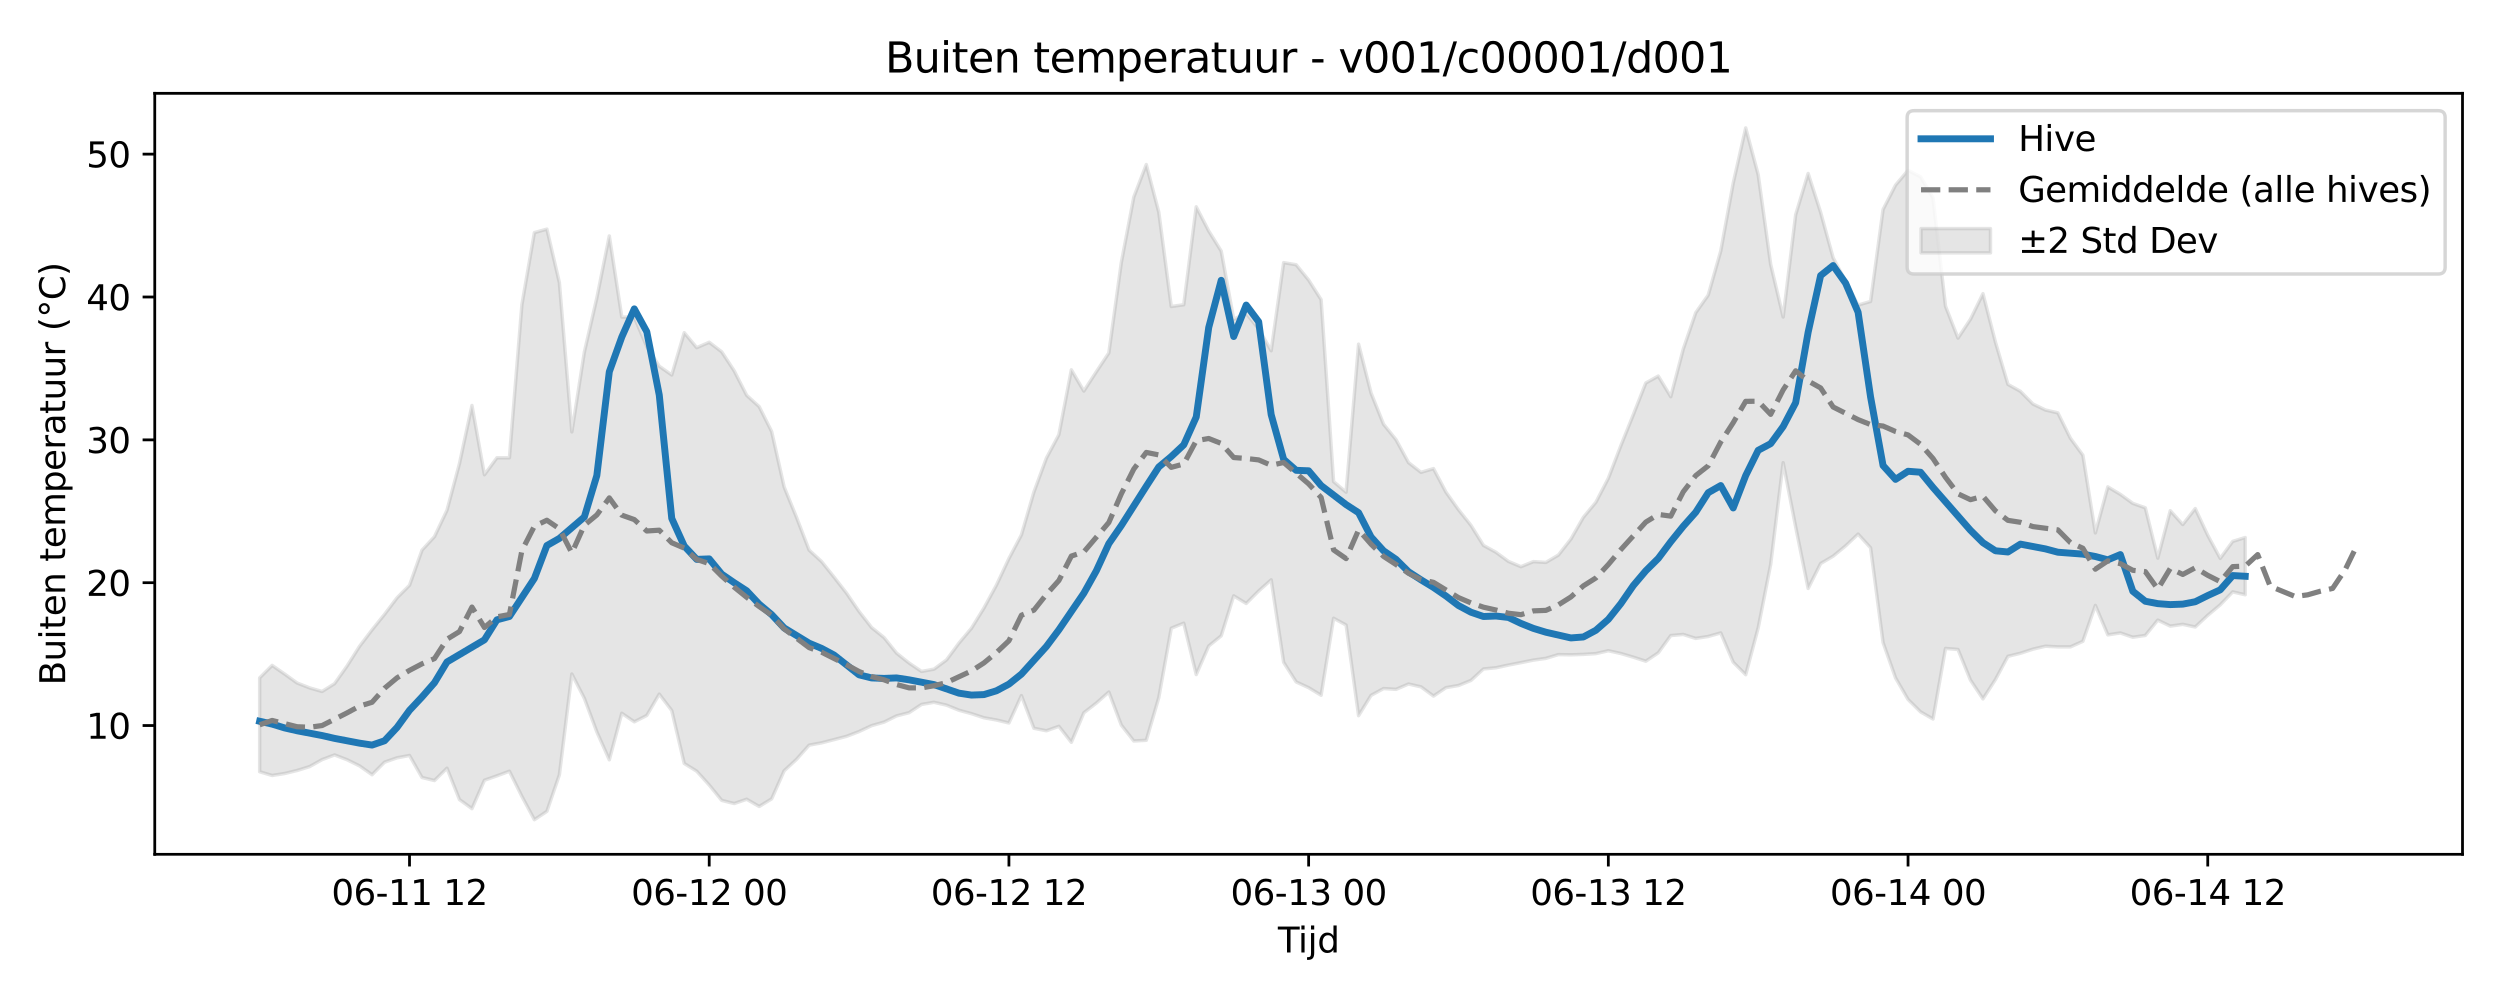 <?xml version="1.0" encoding="utf-8" standalone="no"?>
<!DOCTYPE svg PUBLIC "-//W3C//DTD SVG 1.1//EN"
  "http://www.w3.org/Graphics/SVG/1.1/DTD/svg11.dtd">
<svg xmlns:xlink="http://www.w3.org/1999/xlink" width="720pt" height="288pt" viewBox="0 0 720 288" xmlns="http://www.w3.org/2000/svg" version="1.1">
 <defs>
  <style type="text/css">*{stroke-linejoin: round; stroke-linecap: butt}</style>
 </defs>
 <g id="figure_1">
  <g id="patch_1">
   <path d="M 0 288 
L 720 288 
L 720 0 
L 0 0 
z
" style="fill: #ffffff"/>
  </g>
  <g id="axes_1">
   <g id="patch_2">
    <path d="M 44.57 246.04 
L 709.2 246.04 
L 709.2 26.88 
L 44.57 26.88 
z
" style="fill: #ffffff"/>
   </g>
   <g id="FillBetweenPolyCollection_1">
    <defs>
     <path id="mdf043a0634" d="M 74.78 -92.761 
L 74.78 -65.737 
L 78.377 -64.662 
L 81.973 -65.224 
L 85.57 -66.101 
L 89.166 -67.213 
L 92.763 -69.23 
L 96.359 -70.579 
L 99.956 -69.198 
L 103.552 -67.422 
L 107.149 -64.878 
L 110.745 -68.494 
L 114.342 -69.743 
L 117.938 -70.419 
L 121.535 -64.082 
L 125.131 -63.199 
L 128.728 -66.755 
L 132.324 -57.731 
L 135.921 -55.103 
L 139.517 -63.294 
L 143.114 -64.554 
L 146.71 -65.884 
L 150.307 -58.637 
L 153.903 -51.922 
L 157.5 -54.33 
L 161.096 -64.82 
L 164.693 -93.885 
L 168.289 -86.885 
L 171.885 -77.226 
L 175.482 -69.175 
L 179.078 -82.584 
L 182.675 -80.111 
L 186.271 -81.947 
L 189.868 -88.091 
L 193.464 -83.366 
L 197.061 -68.123 
L 200.657 -65.893 
L 204.254 -61.909 
L 207.85 -57.49 
L 211.447 -56.58 
L 215.043 -57.818 
L 218.64 -55.735 
L 222.236 -57.925 
L 225.833 -66.005 
L 229.429 -69.334 
L 233.026 -73.397 
L 236.622 -74.063 
L 240.219 -74.992 
L 243.815 -75.94 
L 247.412 -77.316 
L 251.008 -79.008 
L 254.605 -80.032 
L 258.201 -81.819 
L 261.798 -82.743 
L 265.394 -85.122 
L 268.991 -85.739 
L 272.587 -84.918 
L 276.183 -83.447 
L 279.78 -82.466 
L 283.376 -81.281 
L 286.973 -80.646 
L 290.569 -79.786 
L 294.166 -87.664 
L 297.762 -78.261 
L 301.359 -77.539 
L 304.955 -78.819 
L 308.552 -74.211 
L 312.148 -82.722 
L 315.745 -85.509 
L 319.341 -88.695 
L 322.938 -79.175 
L 326.534 -74.599 
L 330.131 -74.792 
L 333.727 -87.072 
L 337.324 -107.075 
L 340.92 -108.524 
L 344.517 -93.724 
L 348.113 -101.958 
L 351.71 -104.877 
L 355.306 -116.391 
L 358.903 -114.198 
L 362.499 -117.793 
L 366.096 -121.011 
L 369.692 -97.241 
L 373.289 -91.611 
L 376.885 -89.948 
L 380.481 -87.763 
L 384.078 -109.946 
L 387.674 -107.989 
L 391.271 -81.884 
L 394.867 -87.737 
L 398.464 -89.696 
L 402.06 -89.464 
L 405.657 -91.005 
L 409.253 -90.182 
L 412.85 -87.53 
L 416.446 -89.96 
L 420.043 -90.575 
L 423.639 -92.031 
L 427.236 -95.336 
L 430.832 -95.686 
L 434.429 -96.459 
L 438.025 -97.16 
L 441.622 -97.886 
L 445.218 -98.392 
L 448.815 -99.476 
L 452.411 -99.409 
L 456.008 -99.533 
L 459.604 -99.753 
L 463.201 -100.59 
L 466.797 -99.787 
L 470.394 -98.732 
L 473.99 -97.575 
L 477.587 -99.994 
L 481.183 -104.958 
L 484.779 -105.278 
L 488.376 -104.135 
L 491.972 -104.698 
L 495.569 -105.718 
L 499.165 -97.284 
L 502.762 -93.685 
L 506.358 -107.173 
L 509.955 -125.453 
L 513.551 -154.742 
L 517.148 -136.271 
L 520.744 -118.524 
L 524.341 -125.703 
L 527.937 -127.816 
L 531.534 -130.785 
L 535.13 -134.175 
L 538.727 -130.238 
L 542.323 -102.945 
L 545.92 -92.761 
L 549.516 -86.554 
L 553.113 -82.988 
L 556.709 -80.922 
L 560.306 -101.246 
L 563.902 -100.953 
L 567.499 -92.119 
L 571.095 -86.724 
L 574.692 -92.29 
L 578.288 -98.98 
L 581.885 -99.862 
L 585.481 -101.04 
L 589.077 -101.89 
L 592.674 -101.702 
L 596.27 -101.694 
L 599.867 -103.3 
L 603.463 -113.636 
L 607.06 -105.153 
L 610.656 -105.709 
L 614.253 -104.473 
L 617.849 -104.99 
L 621.446 -109.405 
L 625.042 -107.677 
L 628.639 -108.184 
L 632.235 -107.429 
L 635.832 -110.788 
L 639.428 -113.802 
L 643.025 -117.54 
L 646.621 -116.707 
L 646.621 -133.192 
L 646.621 -133.192 
L 643.025 -132.085 
L 639.428 -127.184 
L 635.832 -133.832 
L 632.235 -141.533 
L 628.639 -136.929 
L 625.042 -140.92 
L 621.446 -127.261 
L 617.849 -141.755 
L 614.253 -143.026 
L 610.656 -145.63 
L 607.06 -147.786 
L 603.463 -134.522 
L 599.867 -156.907 
L 596.27 -161.805 
L 592.674 -169.087 
L 589.077 -169.928 
L 585.481 -171.646 
L 581.885 -175.293 
L 578.288 -177.295 
L 574.692 -189.448 
L 571.095 -203.424 
L 567.499 -196.064 
L 563.902 -190.622 
L 560.306 -199.819 
L 556.709 -230.986 
L 553.113 -237.102 
L 549.516 -238.93 
L 545.92 -234.689 
L 542.323 -227.658 
L 538.727 -201.189 
L 535.13 -200.131 
L 531.534 -207.041 
L 527.937 -213.758 
L 524.341 -226.842 
L 520.744 -238.044 
L 517.148 -226.148 
L 513.551 -196.706 
L 509.955 -211.87 
L 506.358 -237.692 
L 502.762 -251.158 
L 499.165 -235.259 
L 495.569 -215.678 
L 491.972 -203.023 
L 488.376 -197.944 
L 484.779 -187.457 
L 481.183 -173.75 
L 477.587 -179.693 
L 473.99 -177.704 
L 470.394 -168.574 
L 466.797 -159.624 
L 463.201 -150.26 
L 459.604 -143.339 
L 456.008 -139.014 
L 452.411 -132.732 
L 448.815 -128.139 
L 445.218 -126.029 
L 441.622 -126.255 
L 438.025 -124.793 
L 434.429 -126.317 
L 430.832 -128.951 
L 427.236 -130.927 
L 423.639 -136.701 
L 420.043 -141.213 
L 416.446 -146.255 
L 412.85 -153.044 
L 409.253 -151.97 
L 405.657 -154.771 
L 402.06 -161.366 
L 398.464 -165.816 
L 394.867 -174.808 
L 391.271 -188.883 
L 387.674 -146.257 
L 384.078 -149.293 
L 380.481 -201.7 
L 376.885 -207.351 
L 373.289 -211.761 
L 369.692 -212.361 
L 366.096 -186.985 
L 362.499 -193.298 
L 358.903 -197.716 
L 355.306 -196.072 
L 351.71 -215.696 
L 348.113 -221.475 
L 344.517 -228.436 
L 340.92 -200.236 
L 337.324 -199.726 
L 333.727 -226.899 
L 330.131 -240.609 
L 326.534 -231.242 
L 322.938 -212.365 
L 319.341 -186.349 
L 315.745 -180.935 
L 312.148 -175.376 
L 308.552 -181.497 
L 304.955 -162.803 
L 301.359 -156.051 
L 297.762 -146.278 
L 294.166 -133.963 
L 290.569 -127.141 
L 286.973 -119.483 
L 283.376 -112.892 
L 279.78 -107.065 
L 276.183 -102.792 
L 272.587 -97.932 
L 268.991 -95.289 
L 265.394 -94.632 
L 261.798 -97.057 
L 258.201 -99.915 
L 254.605 -104.385 
L 251.008 -107.29 
L 247.412 -111.901 
L 243.815 -117.156 
L 240.219 -121.768 
L 236.622 -126.261 
L 233.026 -129.572 
L 229.429 -138.925 
L 225.833 -147.759 
L 222.236 -163.724 
L 218.64 -170.897 
L 215.043 -174.146 
L 211.447 -181.202 
L 207.85 -186.679 
L 204.254 -189.43 
L 200.657 -187.876 
L 197.061 -192.189 
L 193.464 -180.002 
L 189.868 -182.526 
L 186.271 -188.199 
L 182.675 -196.618 
L 179.078 -196.691 
L 175.482 -220.043 
L 171.885 -202.167 
L 168.289 -186.573 
L 164.693 -163.603 
L 161.096 -206.632 
L 157.5 -222.014 
L 153.903 -221.006 
L 150.307 -200.245 
L 146.71 -156.164 
L 143.114 -156.158 
L 139.517 -151.27 
L 135.921 -171.223 
L 132.324 -154.479 
L 128.728 -141.044 
L 125.131 -133.451 
L 121.535 -129.551 
L 117.938 -119.444 
L 114.342 -115.83 
L 110.745 -111.064 
L 107.149 -106.603 
L 103.552 -101.871 
L 99.956 -96.196 
L 96.359 -91.113 
L 92.763 -88.857 
L 89.166 -89.894 
L 85.57 -91.301 
L 81.973 -93.881 
L 78.377 -96.364 
L 74.78 -92.761 
z
" style="stroke: #808080; stroke-opacity: 0.2"/>
    </defs>
    <g clip-path="url(#p77e9853b15)">
     <use xlink:href="#mdf043a0634" x="0" y="288" style="fill: #808080; fill-opacity: 0.2; stroke: #808080; stroke-opacity: 0.2"/>
    </g>
   </g>
   <g id="matplotlib.axis_1">
    <g id="xtick_1">
     <g id="line2d_1">
      <defs>
       <path id="m4425a3870d" d="M 0 0 
L 0 3.5 
" style="stroke: #000000; stroke-width: 0.8"/>
      </defs>
      <g>
       <use xlink:href="#m4425a3870d" x="117.938" y="246.04" style="stroke: #000000; stroke-width: 0.8"/>
      </g>
     </g>
     <g id="text_1">
      <!-- 06-11 12 -->
      <g transform="translate(95.458 260.638) scale(0.1 -0.1)">
       <defs>
        <path id="DejaVuSans-30" d="M 2034 4250 
Q 1547 4250 1301 3770 
Q 1056 3291 1056 2328 
Q 1056 1369 1301 889 
Q 1547 409 2034 409 
Q 2525 409 2770 889 
Q 3016 1369 3016 2328 
Q 3016 3291 2770 3770 
Q 2525 4250 2034 4250 
z
M 2034 4750 
Q 2819 4750 3233 4129 
Q 3647 3509 3647 2328 
Q 3647 1150 3233 529 
Q 2819 -91 2034 -91 
Q 1250 -91 836 529 
Q 422 1150 422 2328 
Q 422 3509 836 4129 
Q 1250 4750 2034 4750 
z
" transform="scale(0.016)"/>
        <path id="DejaVuSans-36" d="M 2113 2584 
Q 1688 2584 1439 2293 
Q 1191 2003 1191 1497 
Q 1191 994 1439 701 
Q 1688 409 2113 409 
Q 2538 409 2786 701 
Q 3034 994 3034 1497 
Q 3034 2003 2786 2293 
Q 2538 2584 2113 2584 
z
M 3366 4563 
L 3366 3988 
Q 3128 4100 2886 4159 
Q 2644 4219 2406 4219 
Q 1781 4219 1451 3797 
Q 1122 3375 1075 2522 
Q 1259 2794 1537 2939 
Q 1816 3084 2150 3084 
Q 2853 3084 3261 2657 
Q 3669 2231 3669 1497 
Q 3669 778 3244 343 
Q 2819 -91 2113 -91 
Q 1303 -91 875 529 
Q 447 1150 447 2328 
Q 447 3434 972 4092 
Q 1497 4750 2381 4750 
Q 2619 4750 2861 4703 
Q 3103 4656 3366 4563 
z
" transform="scale(0.016)"/>
        <path id="DejaVuSans-2d" d="M 313 2009 
L 1997 2009 
L 1997 1497 
L 313 1497 
L 313 2009 
z
" transform="scale(0.016)"/>
        <path id="DejaVuSans-31" d="M 794 531 
L 1825 531 
L 1825 4091 
L 703 3866 
L 703 4441 
L 1819 4666 
L 2450 4666 
L 2450 531 
L 3481 531 
L 3481 0 
L 794 0 
L 794 531 
z
" transform="scale(0.016)"/>
        <path id="DejaVuSans-20" transform="scale(0.016)"/>
        <path id="DejaVuSans-32" d="M 1228 531 
L 3431 531 
L 3431 0 
L 469 0 
L 469 531 
Q 828 903 1448 1529 
Q 2069 2156 2228 2338 
Q 2531 2678 2651 2914 
Q 2772 3150 2772 3378 
Q 2772 3750 2511 3984 
Q 2250 4219 1831 4219 
Q 1534 4219 1204 4116 
Q 875 4013 500 3803 
L 500 4441 
Q 881 4594 1212 4672 
Q 1544 4750 1819 4750 
Q 2544 4750 2975 4387 
Q 3406 4025 3406 3419 
Q 3406 3131 3298 2873 
Q 3191 2616 2906 2266 
Q 2828 2175 2409 1742 
Q 1991 1309 1228 531 
z
" transform="scale(0.016)"/>
       </defs>
       <use xlink:href="#DejaVuSans-30"/>
       <use xlink:href="#DejaVuSans-36" transform="translate(63.623 0)"/>
       <use xlink:href="#DejaVuSans-2d" transform="translate(127.246 0)"/>
       <use xlink:href="#DejaVuSans-31" transform="translate(163.33 0)"/>
       <use xlink:href="#DejaVuSans-31" transform="translate(226.953 0)"/>
       <use xlink:href="#DejaVuSans-20" transform="translate(290.576 0)"/>
       <use xlink:href="#DejaVuSans-31" transform="translate(322.363 0)"/>
       <use xlink:href="#DejaVuSans-32" transform="translate(385.986 0)"/>
      </g>
     </g>
    </g>
    <g id="xtick_2">
     <g id="line2d_2">
      <g>
       <use xlink:href="#m4425a3870d" x="204.254" y="246.04" style="stroke: #000000; stroke-width: 0.8"/>
      </g>
     </g>
     <g id="text_2">
      <!-- 06-12 00 -->
      <g transform="translate(181.773 260.638) scale(0.1 -0.1)">
       <use xlink:href="#DejaVuSans-30"/>
       <use xlink:href="#DejaVuSans-36" transform="translate(63.623 0)"/>
       <use xlink:href="#DejaVuSans-2d" transform="translate(127.246 0)"/>
       <use xlink:href="#DejaVuSans-31" transform="translate(163.33 0)"/>
       <use xlink:href="#DejaVuSans-32" transform="translate(226.953 0)"/>
       <use xlink:href="#DejaVuSans-20" transform="translate(290.576 0)"/>
       <use xlink:href="#DejaVuSans-30" transform="translate(322.363 0)"/>
       <use xlink:href="#DejaVuSans-30" transform="translate(385.986 0)"/>
      </g>
     </g>
    </g>
    <g id="xtick_3">
     <g id="line2d_3">
      <g>
       <use xlink:href="#m4425a3870d" x="290.569" y="246.04" style="stroke: #000000; stroke-width: 0.8"/>
      </g>
     </g>
     <g id="text_3">
      <!-- 06-12 12 -->
      <g transform="translate(268.089 260.638) scale(0.1 -0.1)">
       <use xlink:href="#DejaVuSans-30"/>
       <use xlink:href="#DejaVuSans-36" transform="translate(63.623 0)"/>
       <use xlink:href="#DejaVuSans-2d" transform="translate(127.246 0)"/>
       <use xlink:href="#DejaVuSans-31" transform="translate(163.33 0)"/>
       <use xlink:href="#DejaVuSans-32" transform="translate(226.953 0)"/>
       <use xlink:href="#DejaVuSans-20" transform="translate(290.576 0)"/>
       <use xlink:href="#DejaVuSans-31" transform="translate(322.363 0)"/>
       <use xlink:href="#DejaVuSans-32" transform="translate(385.986 0)"/>
      </g>
     </g>
    </g>
    <g id="xtick_4">
     <g id="line2d_4">
      <g>
       <use xlink:href="#m4425a3870d" x="376.885" y="246.04" style="stroke: #000000; stroke-width: 0.8"/>
      </g>
     </g>
     <g id="text_4">
      <!-- 06-13 00 -->
      <g transform="translate(354.405 260.638) scale(0.1 -0.1)">
       <defs>
        <path id="DejaVuSans-33" d="M 2597 2516 
Q 3050 2419 3304 2112 
Q 3559 1806 3559 1356 
Q 3559 666 3084 287 
Q 2609 -91 1734 -91 
Q 1441 -91 1130 -33 
Q 819 25 488 141 
L 488 750 
Q 750 597 1062 519 
Q 1375 441 1716 441 
Q 2309 441 2620 675 
Q 2931 909 2931 1356 
Q 2931 1769 2642 2001 
Q 2353 2234 1838 2234 
L 1294 2234 
L 1294 2753 
L 1863 2753 
Q 2328 2753 2575 2939 
Q 2822 3125 2822 3475 
Q 2822 3834 2567 4026 
Q 2313 4219 1838 4219 
Q 1578 4219 1281 4162 
Q 984 4106 628 3988 
L 628 4550 
Q 988 4650 1302 4700 
Q 1616 4750 1894 4750 
Q 2613 4750 3031 4423 
Q 3450 4097 3450 3541 
Q 3450 3153 3228 2886 
Q 3006 2619 2597 2516 
z
" transform="scale(0.016)"/>
       </defs>
       <use xlink:href="#DejaVuSans-30"/>
       <use xlink:href="#DejaVuSans-36" transform="translate(63.623 0)"/>
       <use xlink:href="#DejaVuSans-2d" transform="translate(127.246 0)"/>
       <use xlink:href="#DejaVuSans-31" transform="translate(163.33 0)"/>
       <use xlink:href="#DejaVuSans-33" transform="translate(226.953 0)"/>
       <use xlink:href="#DejaVuSans-20" transform="translate(290.576 0)"/>
       <use xlink:href="#DejaVuSans-30" transform="translate(322.363 0)"/>
       <use xlink:href="#DejaVuSans-30" transform="translate(385.986 0)"/>
      </g>
     </g>
    </g>
    <g id="xtick_5">
     <g id="line2d_5">
      <g>
       <use xlink:href="#m4425a3870d" x="463.201" y="246.04" style="stroke: #000000; stroke-width: 0.8"/>
      </g>
     </g>
     <g id="text_5">
      <!-- 06-13 12 -->
      <g transform="translate(440.72 260.638) scale(0.1 -0.1)">
       <use xlink:href="#DejaVuSans-30"/>
       <use xlink:href="#DejaVuSans-36" transform="translate(63.623 0)"/>
       <use xlink:href="#DejaVuSans-2d" transform="translate(127.246 0)"/>
       <use xlink:href="#DejaVuSans-31" transform="translate(163.33 0)"/>
       <use xlink:href="#DejaVuSans-33" transform="translate(226.953 0)"/>
       <use xlink:href="#DejaVuSans-20" transform="translate(290.576 0)"/>
       <use xlink:href="#DejaVuSans-31" transform="translate(322.363 0)"/>
       <use xlink:href="#DejaVuSans-32" transform="translate(385.986 0)"/>
      </g>
     </g>
    </g>
    <g id="xtick_6">
     <g id="line2d_6">
      <g>
       <use xlink:href="#m4425a3870d" x="549.516" y="246.04" style="stroke: #000000; stroke-width: 0.8"/>
      </g>
     </g>
     <g id="text_6">
      <!-- 06-14 00 -->
      <g transform="translate(527.036 260.638) scale(0.1 -0.1)">
       <defs>
        <path id="DejaVuSans-34" d="M 2419 4116 
L 825 1625 
L 2419 1625 
L 2419 4116 
z
M 2253 4666 
L 3047 4666 
L 3047 1625 
L 3713 1625 
L 3713 1100 
L 3047 1100 
L 3047 0 
L 2419 0 
L 2419 1100 
L 313 1100 
L 313 1709 
L 2253 4666 
z
" transform="scale(0.016)"/>
       </defs>
       <use xlink:href="#DejaVuSans-30"/>
       <use xlink:href="#DejaVuSans-36" transform="translate(63.623 0)"/>
       <use xlink:href="#DejaVuSans-2d" transform="translate(127.246 0)"/>
       <use xlink:href="#DejaVuSans-31" transform="translate(163.33 0)"/>
       <use xlink:href="#DejaVuSans-34" transform="translate(226.953 0)"/>
       <use xlink:href="#DejaVuSans-20" transform="translate(290.576 0)"/>
       <use xlink:href="#DejaVuSans-30" transform="translate(322.363 0)"/>
       <use xlink:href="#DejaVuSans-30" transform="translate(385.986 0)"/>
      </g>
     </g>
    </g>
    <g id="xtick_7">
     <g id="line2d_7">
      <g>
       <use xlink:href="#m4425a3870d" x="635.832" y="246.04" style="stroke: #000000; stroke-width: 0.8"/>
      </g>
     </g>
     <g id="text_7">
      <!-- 06-14 12 -->
      <g transform="translate(613.351 260.638) scale(0.1 -0.1)">
       <use xlink:href="#DejaVuSans-30"/>
       <use xlink:href="#DejaVuSans-36" transform="translate(63.623 0)"/>
       <use xlink:href="#DejaVuSans-2d" transform="translate(127.246 0)"/>
       <use xlink:href="#DejaVuSans-31" transform="translate(163.33 0)"/>
       <use xlink:href="#DejaVuSans-34" transform="translate(226.953 0)"/>
       <use xlink:href="#DejaVuSans-20" transform="translate(290.576 0)"/>
       <use xlink:href="#DejaVuSans-31" transform="translate(322.363 0)"/>
       <use xlink:href="#DejaVuSans-32" transform="translate(385.986 0)"/>
      </g>
     </g>
    </g>
    <g id="text_8">
     <!-- Tijd -->
     <g transform="translate(368.035 274.317) scale(0.1 -0.1)">
      <defs>
       <path id="DejaVuSans-54" d="M -19 4666 
L 3928 4666 
L 3928 4134 
L 2272 4134 
L 2272 0 
L 1638 0 
L 1638 4134 
L -19 4134 
L -19 4666 
z
" transform="scale(0.016)"/>
       <path id="DejaVuSans-69" d="M 603 3500 
L 1178 3500 
L 1178 0 
L 603 0 
L 603 3500 
z
M 603 4863 
L 1178 4863 
L 1178 4134 
L 603 4134 
L 603 4863 
z
" transform="scale(0.016)"/>
       <path id="DejaVuSans-6a" d="M 603 3500 
L 1178 3500 
L 1178 -63 
Q 1178 -731 923 -1031 
Q 669 -1331 103 -1331 
L -116 -1331 
L -116 -844 
L 38 -844 
Q 366 -844 484 -692 
Q 603 -541 603 -63 
L 603 3500 
z
M 603 4863 
L 1178 4863 
L 1178 4134 
L 603 4134 
L 603 4863 
z
" transform="scale(0.016)"/>
       <path id="DejaVuSans-64" d="M 2906 2969 
L 2906 4863 
L 3481 4863 
L 3481 0 
L 2906 0 
L 2906 525 
Q 2725 213 2448 61 
Q 2172 -91 1784 -91 
Q 1150 -91 751 415 
Q 353 922 353 1747 
Q 353 2572 751 3078 
Q 1150 3584 1784 3584 
Q 2172 3584 2448 3432 
Q 2725 3281 2906 2969 
z
M 947 1747 
Q 947 1113 1208 752 
Q 1469 391 1925 391 
Q 2381 391 2643 752 
Q 2906 1113 2906 1747 
Q 2906 2381 2643 2742 
Q 2381 3103 1925 3103 
Q 1469 3103 1208 2742 
Q 947 2381 947 1747 
z
" transform="scale(0.016)"/>
      </defs>
      <use xlink:href="#DejaVuSans-54"/>
      <use xlink:href="#DejaVuSans-69" transform="translate(57.959 0)"/>
      <use xlink:href="#DejaVuSans-6a" transform="translate(85.742 0)"/>
      <use xlink:href="#DejaVuSans-64" transform="translate(113.525 0)"/>
     </g>
    </g>
   </g>
   <g id="matplotlib.axis_2">
    <g id="ytick_1">
     <g id="line2d_8">
      <defs>
       <path id="mc5f036e4f5" d="M 0 0 
L -3.5 0 
" style="stroke: #000000; stroke-width: 0.8"/>
      </defs>
      <g>
       <use xlink:href="#mc5f036e4f5" x="44.57" y="208.956" style="stroke: #000000; stroke-width: 0.8"/>
      </g>
     </g>
     <g id="text_9">
      <!-- 10 -->
      <g transform="translate(24.845 212.756) scale(0.1 -0.1)">
       <use xlink:href="#DejaVuSans-31"/>
       <use xlink:href="#DejaVuSans-30" transform="translate(63.623 0)"/>
      </g>
     </g>
    </g>
    <g id="ytick_2">
     <g id="line2d_9">
      <g>
       <use xlink:href="#mc5f036e4f5" x="44.57" y="167.816" style="stroke: #000000; stroke-width: 0.8"/>
      </g>
     </g>
     <g id="text_10">
      <!-- 20 -->
      <g transform="translate(24.845 171.615) scale(0.1 -0.1)">
       <use xlink:href="#DejaVuSans-32"/>
       <use xlink:href="#DejaVuSans-30" transform="translate(63.623 0)"/>
      </g>
     </g>
    </g>
    <g id="ytick_3">
     <g id="line2d_10">
      <g>
       <use xlink:href="#mc5f036e4f5" x="44.57" y="126.675" style="stroke: #000000; stroke-width: 0.8"/>
      </g>
     </g>
     <g id="text_11">
      <!-- 30 -->
      <g transform="translate(24.845 130.474) scale(0.1 -0.1)">
       <use xlink:href="#DejaVuSans-33"/>
       <use xlink:href="#DejaVuSans-30" transform="translate(63.623 0)"/>
      </g>
     </g>
    </g>
    <g id="ytick_4">
     <g id="line2d_11">
      <g>
       <use xlink:href="#mc5f036e4f5" x="44.57" y="85.535" style="stroke: #000000; stroke-width: 0.8"/>
      </g>
     </g>
     <g id="text_12">
      <!-- 40 -->
      <g transform="translate(24.845 89.334) scale(0.1 -0.1)">
       <use xlink:href="#DejaVuSans-34"/>
       <use xlink:href="#DejaVuSans-30" transform="translate(63.623 0)"/>
      </g>
     </g>
    </g>
    <g id="ytick_5">
     <g id="line2d_12">
      <g>
       <use xlink:href="#mc5f036e4f5" x="44.57" y="44.394" style="stroke: #000000; stroke-width: 0.8"/>
      </g>
     </g>
     <g id="text_13">
      <!-- 50 -->
      <g transform="translate(24.845 48.193) scale(0.1 -0.1)">
       <defs>
        <path id="DejaVuSans-35" d="M 691 4666 
L 3169 4666 
L 3169 4134 
L 1269 4134 
L 1269 2991 
Q 1406 3038 1543 3061 
Q 1681 3084 1819 3084 
Q 2600 3084 3056 2656 
Q 3513 2228 3513 1497 
Q 3513 744 3044 326 
Q 2575 -91 1722 -91 
Q 1428 -91 1123 -41 
Q 819 9 494 109 
L 494 744 
Q 775 591 1075 516 
Q 1375 441 1709 441 
Q 2250 441 2565 725 
Q 2881 1009 2881 1497 
Q 2881 1984 2565 2268 
Q 2250 2553 1709 2553 
Q 1456 2553 1204 2497 
Q 953 2441 691 2322 
L 691 4666 
z
" transform="scale(0.016)"/>
       </defs>
       <use xlink:href="#DejaVuSans-35"/>
       <use xlink:href="#DejaVuSans-30" transform="translate(63.623 0)"/>
      </g>
     </g>
    </g>
    <g id="text_14">
     <!-- Buiten temperatuur (°C) -->
     <g transform="translate(18.765 197.355) rotate(-90) scale(0.1 -0.1)">
      <defs>
       <path id="DejaVuSans-42" d="M 1259 2228 
L 1259 519 
L 2272 519 
Q 2781 519 3026 730 
Q 3272 941 3272 1375 
Q 3272 1813 3026 2020 
Q 2781 2228 2272 2228 
L 1259 2228 
z
M 1259 4147 
L 1259 2741 
L 2194 2741 
Q 2656 2741 2882 2914 
Q 3109 3088 3109 3444 
Q 3109 3797 2882 3972 
Q 2656 4147 2194 4147 
L 1259 4147 
z
M 628 4666 
L 2241 4666 
Q 2963 4666 3353 4366 
Q 3744 4066 3744 3513 
Q 3744 3084 3544 2831 
Q 3344 2578 2956 2516 
Q 3422 2416 3680 2098 
Q 3938 1781 3938 1306 
Q 3938 681 3513 340 
Q 3088 0 2303 0 
L 628 0 
L 628 4666 
z
" transform="scale(0.016)"/>
       <path id="DejaVuSans-75" d="M 544 1381 
L 544 3500 
L 1119 3500 
L 1119 1403 
Q 1119 906 1312 657 
Q 1506 409 1894 409 
Q 2359 409 2629 706 
Q 2900 1003 2900 1516 
L 2900 3500 
L 3475 3500 
L 3475 0 
L 2900 0 
L 2900 538 
Q 2691 219 2414 64 
Q 2138 -91 1772 -91 
Q 1169 -91 856 284 
Q 544 659 544 1381 
z
M 1991 3584 
L 1991 3584 
z
" transform="scale(0.016)"/>
       <path id="DejaVuSans-74" d="M 1172 4494 
L 1172 3500 
L 2356 3500 
L 2356 3053 
L 1172 3053 
L 1172 1153 
Q 1172 725 1289 603 
Q 1406 481 1766 481 
L 2356 481 
L 2356 0 
L 1766 0 
Q 1100 0 847 248 
Q 594 497 594 1153 
L 594 3053 
L 172 3053 
L 172 3500 
L 594 3500 
L 594 4494 
L 1172 4494 
z
" transform="scale(0.016)"/>
       <path id="DejaVuSans-65" d="M 3597 1894 
L 3597 1613 
L 953 1613 
Q 991 1019 1311 708 
Q 1631 397 2203 397 
Q 2534 397 2845 478 
Q 3156 559 3463 722 
L 3463 178 
Q 3153 47 2828 -22 
Q 2503 -91 2169 -91 
Q 1331 -91 842 396 
Q 353 884 353 1716 
Q 353 2575 817 3079 
Q 1281 3584 2069 3584 
Q 2775 3584 3186 3129 
Q 3597 2675 3597 1894 
z
M 3022 2063 
Q 3016 2534 2758 2815 
Q 2500 3097 2075 3097 
Q 1594 3097 1305 2825 
Q 1016 2553 972 2059 
L 3022 2063 
z
" transform="scale(0.016)"/>
       <path id="DejaVuSans-6e" d="M 3513 2113 
L 3513 0 
L 2938 0 
L 2938 2094 
Q 2938 2591 2744 2837 
Q 2550 3084 2163 3084 
Q 1697 3084 1428 2787 
Q 1159 2491 1159 1978 
L 1159 0 
L 581 0 
L 581 3500 
L 1159 3500 
L 1159 2956 
Q 1366 3272 1645 3428 
Q 1925 3584 2291 3584 
Q 2894 3584 3203 3211 
Q 3513 2838 3513 2113 
z
" transform="scale(0.016)"/>
       <path id="DejaVuSans-6d" d="M 3328 2828 
Q 3544 3216 3844 3400 
Q 4144 3584 4550 3584 
Q 5097 3584 5394 3201 
Q 5691 2819 5691 2113 
L 5691 0 
L 5113 0 
L 5113 2094 
Q 5113 2597 4934 2840 
Q 4756 3084 4391 3084 
Q 3944 3084 3684 2787 
Q 3425 2491 3425 1978 
L 3425 0 
L 2847 0 
L 2847 2094 
Q 2847 2600 2669 2842 
Q 2491 3084 2119 3084 
Q 1678 3084 1418 2786 
Q 1159 2488 1159 1978 
L 1159 0 
L 581 0 
L 581 3500 
L 1159 3500 
L 1159 2956 
Q 1356 3278 1631 3431 
Q 1906 3584 2284 3584 
Q 2666 3584 2933 3390 
Q 3200 3197 3328 2828 
z
" transform="scale(0.016)"/>
       <path id="DejaVuSans-70" d="M 1159 525 
L 1159 -1331 
L 581 -1331 
L 581 3500 
L 1159 3500 
L 1159 2969 
Q 1341 3281 1617 3432 
Q 1894 3584 2278 3584 
Q 2916 3584 3314 3078 
Q 3713 2572 3713 1747 
Q 3713 922 3314 415 
Q 2916 -91 2278 -91 
Q 1894 -91 1617 61 
Q 1341 213 1159 525 
z
M 3116 1747 
Q 3116 2381 2855 2742 
Q 2594 3103 2138 3103 
Q 1681 3103 1420 2742 
Q 1159 2381 1159 1747 
Q 1159 1113 1420 752 
Q 1681 391 2138 391 
Q 2594 391 2855 752 
Q 3116 1113 3116 1747 
z
" transform="scale(0.016)"/>
       <path id="DejaVuSans-72" d="M 2631 2963 
Q 2534 3019 2420 3045 
Q 2306 3072 2169 3072 
Q 1681 3072 1420 2755 
Q 1159 2438 1159 1844 
L 1159 0 
L 581 0 
L 581 3500 
L 1159 3500 
L 1159 2956 
Q 1341 3275 1631 3429 
Q 1922 3584 2338 3584 
Q 2397 3584 2469 3576 
Q 2541 3569 2628 3553 
L 2631 2963 
z
" transform="scale(0.016)"/>
       <path id="DejaVuSans-61" d="M 2194 1759 
Q 1497 1759 1228 1600 
Q 959 1441 959 1056 
Q 959 750 1161 570 
Q 1363 391 1709 391 
Q 2188 391 2477 730 
Q 2766 1069 2766 1631 
L 2766 1759 
L 2194 1759 
z
M 3341 1997 
L 3341 0 
L 2766 0 
L 2766 531 
Q 2569 213 2275 61 
Q 1981 -91 1556 -91 
Q 1019 -91 701 211 
Q 384 513 384 1019 
Q 384 1609 779 1909 
Q 1175 2209 1959 2209 
L 2766 2209 
L 2766 2266 
Q 2766 2663 2505 2880 
Q 2244 3097 1772 3097 
Q 1472 3097 1187 3025 
Q 903 2953 641 2809 
L 641 3341 
Q 956 3463 1253 3523 
Q 1550 3584 1831 3584 
Q 2591 3584 2966 3190 
Q 3341 2797 3341 1997 
z
" transform="scale(0.016)"/>
       <path id="DejaVuSans-28" d="M 1984 4856 
Q 1566 4138 1362 3434 
Q 1159 2731 1159 2009 
Q 1159 1288 1364 580 
Q 1569 -128 1984 -844 
L 1484 -844 
Q 1016 -109 783 600 
Q 550 1309 550 2009 
Q 550 2706 781 3412 
Q 1013 4119 1484 4856 
L 1984 4856 
z
" transform="scale(0.016)"/>
       <path id="DejaVuSans-b0" d="M 1600 4347 
Q 1350 4347 1178 4173 
Q 1006 4000 1006 3750 
Q 1006 3503 1178 3333 
Q 1350 3163 1600 3163 
Q 1850 3163 2022 3333 
Q 2194 3503 2194 3750 
Q 2194 3997 2020 4172 
Q 1847 4347 1600 4347 
z
M 1600 4750 
Q 1800 4750 1984 4673 
Q 2169 4597 2303 4453 
Q 2447 4313 2519 4134 
Q 2591 3956 2591 3750 
Q 2591 3338 2302 3052 
Q 2013 2766 1594 2766 
Q 1172 2766 890 3047 
Q 609 3328 609 3750 
Q 609 4169 896 4459 
Q 1184 4750 1600 4750 
z
" transform="scale(0.016)"/>
       <path id="DejaVuSans-43" d="M 4122 4306 
L 4122 3641 
Q 3803 3938 3442 4084 
Q 3081 4231 2675 4231 
Q 1875 4231 1450 3742 
Q 1025 3253 1025 2328 
Q 1025 1406 1450 917 
Q 1875 428 2675 428 
Q 3081 428 3442 575 
Q 3803 722 4122 1019 
L 4122 359 
Q 3791 134 3420 21 
Q 3050 -91 2638 -91 
Q 1578 -91 968 557 
Q 359 1206 359 2328 
Q 359 3453 968 4101 
Q 1578 4750 2638 4750 
Q 3056 4750 3426 4639 
Q 3797 4528 4122 4306 
z
" transform="scale(0.016)"/>
       <path id="DejaVuSans-29" d="M 513 4856 
L 1013 4856 
Q 1481 4119 1714 3412 
Q 1947 2706 1947 2009 
Q 1947 1309 1714 600 
Q 1481 -109 1013 -844 
L 513 -844 
Q 928 -128 1133 580 
Q 1338 1288 1338 2009 
Q 1338 2731 1133 3434 
Q 928 4138 513 4856 
z
" transform="scale(0.016)"/>
      </defs>
      <use xlink:href="#DejaVuSans-42"/>
      <use xlink:href="#DejaVuSans-75" transform="translate(68.604 0)"/>
      <use xlink:href="#DejaVuSans-69" transform="translate(131.982 0)"/>
      <use xlink:href="#DejaVuSans-74" transform="translate(159.766 0)"/>
      <use xlink:href="#DejaVuSans-65" transform="translate(198.975 0)"/>
      <use xlink:href="#DejaVuSans-6e" transform="translate(260.498 0)"/>
      <use xlink:href="#DejaVuSans-20" transform="translate(323.877 0)"/>
      <use xlink:href="#DejaVuSans-74" transform="translate(355.664 0)"/>
      <use xlink:href="#DejaVuSans-65" transform="translate(394.873 0)"/>
      <use xlink:href="#DejaVuSans-6d" transform="translate(456.396 0)"/>
      <use xlink:href="#DejaVuSans-70" transform="translate(553.809 0)"/>
      <use xlink:href="#DejaVuSans-65" transform="translate(617.285 0)"/>
      <use xlink:href="#DejaVuSans-72" transform="translate(678.809 0)"/>
      <use xlink:href="#DejaVuSans-61" transform="translate(719.922 0)"/>
      <use xlink:href="#DejaVuSans-74" transform="translate(781.201 0)"/>
      <use xlink:href="#DejaVuSans-75" transform="translate(820.41 0)"/>
      <use xlink:href="#DejaVuSans-75" transform="translate(883.789 0)"/>
      <use xlink:href="#DejaVuSans-72" transform="translate(947.168 0)"/>
      <use xlink:href="#DejaVuSans-20" transform="translate(988.281 0)"/>
      <use xlink:href="#DejaVuSans-28" transform="translate(1020.068 0)"/>
      <use xlink:href="#DejaVuSans-b0" transform="translate(1059.082 0)"/>
      <use xlink:href="#DejaVuSans-43" transform="translate(1109.082 0)"/>
      <use xlink:href="#DejaVuSans-29" transform="translate(1178.906 0)"/>
     </g>
    </g>
   </g>
   <g id="line2d_13">
    <path d="M 74.78 207.722 
L 78.377 208.545 
L 81.973 209.642 
L 85.57 210.465 
L 92.763 211.836 
L 96.359 212.659 
L 103.552 214.03 
L 107.149 214.579 
L 110.745 213.345 
L 114.342 209.505 
L 117.938 204.568 
L 121.535 200.728 
L 125.131 196.614 
L 128.728 190.649 
L 139.517 184.272 
L 143.114 178.512 
L 146.71 177.552 
L 153.903 166.582 
L 157.5 157.119 
L 161.096 155.062 
L 168.289 148.891 
L 171.885 136.96 
L 175.482 107.065 
L 179.078 97.054 
L 182.675 88.963 
L 186.271 95.545 
L 189.868 113.784 
L 193.464 149.302 
L 197.061 157.256 
L 200.657 161.096 
L 204.254 160.959 
L 207.85 165.347 
L 211.447 167.816 
L 215.043 170.147 
L 218.64 173.987 
L 222.236 177.004 
L 225.833 180.844 
L 233.026 185.232 
L 236.622 186.74 
L 240.219 188.66 
L 247.412 194.351 
L 251.008 195.243 
L 254.605 195.38 
L 258.201 195.243 
L 261.798 195.791 
L 268.991 197.163 
L 276.183 199.631 
L 279.78 200.18 
L 283.376 200.043 
L 286.973 198.946 
L 290.569 197.026 
L 294.166 194.146 
L 301.359 186.192 
L 304.955 181.392 
L 312.148 170.833 
L 315.745 164.387 
L 319.341 156.571 
L 322.938 151.36 
L 330.131 140.046 
L 333.727 134.492 
L 337.324 131.475 
L 340.92 128.115 
L 344.517 120.093 
L 348.113 94.311 
L 351.71 80.735 
L 355.306 96.917 
L 358.903 87.866 
L 362.499 92.666 
L 366.096 119.407 
L 369.692 132.298 
L 373.289 135.452 
L 376.885 135.589 
L 380.481 139.84 
L 387.674 145.326 
L 391.271 147.657 
L 394.867 154.651 
L 398.464 158.628 
L 402.06 161.096 
L 405.657 164.662 
L 409.253 166.993 
L 412.85 169.187 
L 416.446 171.656 
L 420.043 174.398 
L 423.639 176.318 
L 427.236 177.552 
L 430.832 177.415 
L 434.429 177.827 
L 438.025 179.541 
L 441.622 180.981 
L 445.218 182.078 
L 452.411 183.723 
L 456.008 183.449 
L 459.604 181.529 
L 463.201 178.375 
L 466.797 173.85 
L 470.394 168.639 
L 473.99 164.387 
L 477.587 160.822 
L 481.183 156.022 
L 484.779 151.565 
L 488.376 147.52 
L 491.972 141.897 
L 495.569 139.84 
L 499.165 146.286 
L 502.762 136.96 
L 506.358 129.692 
L 509.955 127.772 
L 513.551 122.835 
L 517.148 115.979 
L 520.744 95.683 
L 524.341 79.363 
L 527.937 76.484 
L 531.534 81.558 
L 535.13 89.923 
L 538.727 114.333 
L 542.323 134.08 
L 545.92 138.057 
L 549.516 135.726 
L 553.113 136 
L 556.709 140.389 
L 567.499 152.731 
L 571.095 156.296 
L 574.692 158.628 
L 578.288 158.971 
L 581.885 156.708 
L 589.077 158.079 
L 592.674 159.039 
L 599.867 159.588 
L 603.463 160.273 
L 607.06 161.233 
L 610.656 159.725 
L 614.253 170.284 
L 617.849 173.164 
L 621.446 173.85 
L 625.042 174.124 
L 628.639 173.987 
L 632.235 173.301 
L 635.832 171.518 
L 639.428 169.873 
L 643.025 165.759 
L 646.621 165.964 
L 646.621 165.964 
" clip-path="url(#p77e9853b15)" style="fill: none; stroke: #1f77b4; stroke-width: 2; stroke-linecap: square"/>
   </g>
   <g id="line2d_14">
    <path d="M 74.78 208.751 
L 78.377 207.487 
L 85.57 209.299 
L 89.166 209.446 
L 92.763 208.956 
L 99.956 205.303 
L 103.552 203.353 
L 107.149 202.26 
L 110.745 198.221 
L 114.342 195.213 
L 117.938 193.068 
L 121.535 191.184 
L 125.131 189.675 
L 128.728 184.101 
L 132.324 181.895 
L 135.921 174.837 
L 139.517 180.718 
L 143.114 177.644 
L 146.71 176.976 
L 150.307 158.559 
L 153.903 151.536 
L 157.5 149.828 
L 161.096 152.274 
L 164.693 159.256 
L 168.289 151.271 
L 171.885 148.303 
L 175.482 143.391 
L 179.078 148.362 
L 182.675 149.636 
L 186.271 152.927 
L 189.868 152.692 
L 193.464 156.316 
L 197.061 157.844 
L 200.657 161.116 
L 204.254 162.33 
L 207.85 165.915 
L 211.447 169.109 
L 215.043 172.018 
L 218.64 174.684 
L 222.236 177.175 
L 225.833 181.118 
L 233.026 186.515 
L 236.622 187.838 
L 243.815 191.452 
L 247.412 193.392 
L 251.008 194.851 
L 254.605 195.791 
L 258.201 197.133 
L 261.798 198.1 
L 265.394 198.123 
L 268.991 197.486 
L 272.587 196.575 
L 279.78 193.235 
L 283.376 190.913 
L 286.973 187.936 
L 290.569 184.537 
L 294.166 177.187 
L 297.762 175.73 
L 301.359 171.205 
L 304.955 167.189 
L 308.552 160.146 
L 312.148 158.951 
L 319.341 150.478 
L 322.938 142.23 
L 326.534 135.08 
L 330.131 130.299 
L 333.727 131.015 
L 337.324 134.6 
L 340.92 133.62 
L 344.517 126.92 
L 348.113 126.283 
L 351.71 127.713 
L 355.306 131.769 
L 358.903 132.043 
L 362.499 132.454 
L 366.096 134.002 
L 369.692 133.199 
L 376.885 139.35 
L 380.481 143.269 
L 384.078 158.381 
L 387.674 160.877 
L 391.271 152.617 
L 394.867 156.727 
L 398.464 160.244 
L 402.06 162.585 
L 405.657 165.112 
L 409.253 166.924 
L 412.85 167.713 
L 420.043 172.106 
L 423.639 173.634 
L 427.236 174.868 
L 430.832 175.681 
L 434.429 176.612 
L 438.025 177.023 
L 441.622 175.93 
L 445.218 175.789 
L 448.815 174.193 
L 452.411 171.93 
L 456.008 168.727 
L 459.604 166.454 
L 463.201 162.575 
L 466.797 158.295 
L 473.99 150.36 
L 477.587 148.156 
L 481.183 148.646 
L 484.779 141.633 
L 488.376 136.96 
L 491.972 134.139 
L 495.569 127.302 
L 499.165 121.728 
L 502.762 115.579 
L 506.358 115.567 
L 509.955 119.338 
L 513.551 112.276 
L 517.148 106.791 
L 520.744 109.716 
L 524.341 111.727 
L 527.937 117.213 
L 535.13 120.847 
L 538.727 122.287 
L 542.323 122.698 
L 545.92 124.275 
L 549.516 125.258 
L 553.113 127.955 
L 556.709 132.046 
L 560.306 137.468 
L 563.902 142.213 
L 567.499 143.909 
L 571.095 142.926 
L 574.692 147.131 
L 578.288 149.862 
L 581.885 150.422 
L 585.481 151.657 
L 592.674 152.605 
L 596.27 156.251 
L 599.867 157.896 
L 603.463 163.921 
L 607.06 161.53 
L 610.656 162.33 
L 614.253 164.25 
L 617.849 164.627 
L 621.446 169.667 
L 625.042 163.702 
L 628.639 165.443 
L 632.235 163.519 
L 635.832 165.69 
L 639.428 167.507 
L 643.025 163.187 
L 646.621 163.05 
L 650.218 159.725 
L 653.814 168.844 
L 661.007 171.793 
L 664.604 171.313 
L 668.2 170.284 
L 671.797 169.461 
L 675.393 164.113 
L 678.99 156.708 
L 678.99 156.708 
" clip-path="url(#p77e9853b15)" style="fill: none; stroke-dasharray: 5.55,2.4; stroke-dashoffset: 0; stroke: #808080; stroke-width: 1.5"/>
   </g>
   <g id="patch_3">
    <path d="M 44.57 246.04 
L 44.57 26.88 
" style="fill: none; stroke: #000000; stroke-width: 0.8; stroke-linejoin: miter; stroke-linecap: square"/>
   </g>
   <g id="patch_4">
    <path d="M 709.2 246.04 
L 709.2 26.88 
" style="fill: none; stroke: #000000; stroke-width: 0.8; stroke-linejoin: miter; stroke-linecap: square"/>
   </g>
   <g id="patch_5">
    <path d="M 44.57 246.04 
L 709.2 246.04 
" style="fill: none; stroke: #000000; stroke-width: 0.8; stroke-linejoin: miter; stroke-linecap: square"/>
   </g>
   <g id="patch_6">
    <path d="M 44.57 26.88 
L 709.2 26.88 
" style="fill: none; stroke: #000000; stroke-width: 0.8; stroke-linejoin: miter; stroke-linecap: square"/>
   </g>
   <g id="text_15">
    <!-- Buiten temperatuur - v001/c00001/d001 -->
    <g transform="translate(254.916 20.88) scale(0.12 -0.12)">
     <defs>
      <path id="DejaVuSans-76" d="M 191 3500 
L 800 3500 
L 1894 563 
L 2988 3500 
L 3597 3500 
L 2284 0 
L 1503 0 
L 191 3500 
z
" transform="scale(0.016)"/>
      <path id="DejaVuSans-2f" d="M 1625 4666 
L 2156 4666 
L 531 -594 
L 0 -594 
L 1625 4666 
z
" transform="scale(0.016)"/>
      <path id="DejaVuSans-63" d="M 3122 3366 
L 3122 2828 
Q 2878 2963 2633 3030 
Q 2388 3097 2138 3097 
Q 1578 3097 1268 2742 
Q 959 2388 959 1747 
Q 959 1106 1268 751 
Q 1578 397 2138 397 
Q 2388 397 2633 464 
Q 2878 531 3122 666 
L 3122 134 
Q 2881 22 2623 -34 
Q 2366 -91 2075 -91 
Q 1284 -91 818 406 
Q 353 903 353 1747 
Q 353 2603 823 3093 
Q 1294 3584 2113 3584 
Q 2378 3584 2631 3529 
Q 2884 3475 3122 3366 
z
" transform="scale(0.016)"/>
     </defs>
     <use xlink:href="#DejaVuSans-42"/>
     <use xlink:href="#DejaVuSans-75" transform="translate(68.604 0)"/>
     <use xlink:href="#DejaVuSans-69" transform="translate(131.982 0)"/>
     <use xlink:href="#DejaVuSans-74" transform="translate(159.766 0)"/>
     <use xlink:href="#DejaVuSans-65" transform="translate(198.975 0)"/>
     <use xlink:href="#DejaVuSans-6e" transform="translate(260.498 0)"/>
     <use xlink:href="#DejaVuSans-20" transform="translate(323.877 0)"/>
     <use xlink:href="#DejaVuSans-74" transform="translate(355.664 0)"/>
     <use xlink:href="#DejaVuSans-65" transform="translate(394.873 0)"/>
     <use xlink:href="#DejaVuSans-6d" transform="translate(456.396 0)"/>
     <use xlink:href="#DejaVuSans-70" transform="translate(553.809 0)"/>
     <use xlink:href="#DejaVuSans-65" transform="translate(617.285 0)"/>
     <use xlink:href="#DejaVuSans-72" transform="translate(678.809 0)"/>
     <use xlink:href="#DejaVuSans-61" transform="translate(719.922 0)"/>
     <use xlink:href="#DejaVuSans-74" transform="translate(781.201 0)"/>
     <use xlink:href="#DejaVuSans-75" transform="translate(820.41 0)"/>
     <use xlink:href="#DejaVuSans-75" transform="translate(883.789 0)"/>
     <use xlink:href="#DejaVuSans-72" transform="translate(947.168 0)"/>
     <use xlink:href="#DejaVuSans-20" transform="translate(988.281 0)"/>
     <use xlink:href="#DejaVuSans-2d" transform="translate(1020.068 0)"/>
     <use xlink:href="#DejaVuSans-20" transform="translate(1056.152 0)"/>
     <use xlink:href="#DejaVuSans-76" transform="translate(1087.939 0)"/>
     <use xlink:href="#DejaVuSans-30" transform="translate(1147.119 0)"/>
     <use xlink:href="#DejaVuSans-30" transform="translate(1210.742 0)"/>
     <use xlink:href="#DejaVuSans-31" transform="translate(1274.365 0)"/>
     <use xlink:href="#DejaVuSans-2f" transform="translate(1337.988 0)"/>
     <use xlink:href="#DejaVuSans-63" transform="translate(1371.68 0)"/>
     <use xlink:href="#DejaVuSans-30" transform="translate(1426.66 0)"/>
     <use xlink:href="#DejaVuSans-30" transform="translate(1490.283 0)"/>
     <use xlink:href="#DejaVuSans-30" transform="translate(1553.906 0)"/>
     <use xlink:href="#DejaVuSans-30" transform="translate(1617.529 0)"/>
     <use xlink:href="#DejaVuSans-31" transform="translate(1681.152 0)"/>
     <use xlink:href="#DejaVuSans-2f" transform="translate(1744.775 0)"/>
     <use xlink:href="#DejaVuSans-64" transform="translate(1778.467 0)"/>
     <use xlink:href="#DejaVuSans-30" transform="translate(1841.943 0)"/>
     <use xlink:href="#DejaVuSans-30" transform="translate(1905.566 0)"/>
     <use xlink:href="#DejaVuSans-31" transform="translate(1969.189 0)"/>
    </g>
   </g>
   <g id="legend_1">
    <g id="patch_7">
     <path d="M 551.256 78.914 
L 702.2 78.914 
Q 704.2 78.914 704.2 76.914 
L 704.2 33.88 
Q 704.2 31.88 702.2 31.88 
L 551.256 31.88 
Q 549.256 31.88 549.256 33.88 
L 549.256 76.914 
Q 549.256 78.914 551.256 78.914 
z
" style="fill: #ffffff; opacity: 0.8; stroke: #cccccc; stroke-linejoin: miter"/>
    </g>
    <g id="line2d_15">
     <path d="M 553.256 39.978 
L 563.256 39.978 
L 573.256 39.978 
" style="fill: none; stroke: #1f77b4; stroke-width: 2; stroke-linecap: square"/>
    </g>
    <g id="text_16">
     <!-- Hive -->
     <g transform="translate(581.256 43.478) scale(0.1 -0.1)">
      <defs>
       <path id="DejaVuSans-48" d="M 628 4666 
L 1259 4666 
L 1259 2753 
L 3553 2753 
L 3553 4666 
L 4184 4666 
L 4184 0 
L 3553 0 
L 3553 2222 
L 1259 2222 
L 1259 0 
L 628 0 
L 628 4666 
z
" transform="scale(0.016)"/>
      </defs>
      <use xlink:href="#DejaVuSans-48"/>
      <use xlink:href="#DejaVuSans-69" transform="translate(75.195 0)"/>
      <use xlink:href="#DejaVuSans-76" transform="translate(102.979 0)"/>
      <use xlink:href="#DejaVuSans-65" transform="translate(162.158 0)"/>
     </g>
    </g>
    <g id="line2d_16">
     <path d="M 553.256 54.657 
L 563.256 54.657 
L 573.256 54.657 
" style="fill: none; stroke-dasharray: 5.55,2.4; stroke-dashoffset: 0; stroke: #808080; stroke-width: 1.5"/>
    </g>
    <g id="text_17">
     <!-- Gemiddelde (alle hives) -->
     <g transform="translate(581.256 58.157) scale(0.1 -0.1)">
      <defs>
       <path id="DejaVuSans-47" d="M 3809 666 
L 3809 1919 
L 2778 1919 
L 2778 2438 
L 4434 2438 
L 4434 434 
Q 4069 175 3628 42 
Q 3188 -91 2688 -91 
Q 1594 -91 976 548 
Q 359 1188 359 2328 
Q 359 3472 976 4111 
Q 1594 4750 2688 4750 
Q 3144 4750 3555 4637 
Q 3966 4525 4313 4306 
L 4313 3634 
Q 3963 3931 3569 4081 
Q 3175 4231 2741 4231 
Q 1884 4231 1454 3753 
Q 1025 3275 1025 2328 
Q 1025 1384 1454 906 
Q 1884 428 2741 428 
Q 3075 428 3337 486 
Q 3600 544 3809 666 
z
" transform="scale(0.016)"/>
       <path id="DejaVuSans-6c" d="M 603 4863 
L 1178 4863 
L 1178 0 
L 603 0 
L 603 4863 
z
" transform="scale(0.016)"/>
       <path id="DejaVuSans-68" d="M 3513 2113 
L 3513 0 
L 2938 0 
L 2938 2094 
Q 2938 2591 2744 2837 
Q 2550 3084 2163 3084 
Q 1697 3084 1428 2787 
Q 1159 2491 1159 1978 
L 1159 0 
L 581 0 
L 581 4863 
L 1159 4863 
L 1159 2956 
Q 1366 3272 1645 3428 
Q 1925 3584 2291 3584 
Q 2894 3584 3203 3211 
Q 3513 2838 3513 2113 
z
" transform="scale(0.016)"/>
       <path id="DejaVuSans-73" d="M 2834 3397 
L 2834 2853 
Q 2591 2978 2328 3040 
Q 2066 3103 1784 3103 
Q 1356 3103 1142 2972 
Q 928 2841 928 2578 
Q 928 2378 1081 2264 
Q 1234 2150 1697 2047 
L 1894 2003 
Q 2506 1872 2764 1633 
Q 3022 1394 3022 966 
Q 3022 478 2636 193 
Q 2250 -91 1575 -91 
Q 1294 -91 989 -36 
Q 684 19 347 128 
L 347 722 
Q 666 556 975 473 
Q 1284 391 1588 391 
Q 1994 391 2212 530 
Q 2431 669 2431 922 
Q 2431 1156 2273 1281 
Q 2116 1406 1581 1522 
L 1381 1569 
Q 847 1681 609 1914 
Q 372 2147 372 2553 
Q 372 3047 722 3315 
Q 1072 3584 1716 3584 
Q 2034 3584 2315 3537 
Q 2597 3491 2834 3397 
z
" transform="scale(0.016)"/>
      </defs>
      <use xlink:href="#DejaVuSans-47"/>
      <use xlink:href="#DejaVuSans-65" transform="translate(77.49 0)"/>
      <use xlink:href="#DejaVuSans-6d" transform="translate(139.014 0)"/>
      <use xlink:href="#DejaVuSans-69" transform="translate(236.426 0)"/>
      <use xlink:href="#DejaVuSans-64" transform="translate(264.209 0)"/>
      <use xlink:href="#DejaVuSans-64" transform="translate(327.686 0)"/>
      <use xlink:href="#DejaVuSans-65" transform="translate(391.162 0)"/>
      <use xlink:href="#DejaVuSans-6c" transform="translate(452.686 0)"/>
      <use xlink:href="#DejaVuSans-64" transform="translate(480.469 0)"/>
      <use xlink:href="#DejaVuSans-65" transform="translate(543.945 0)"/>
      <use xlink:href="#DejaVuSans-20" transform="translate(605.469 0)"/>
      <use xlink:href="#DejaVuSans-28" transform="translate(637.256 0)"/>
      <use xlink:href="#DejaVuSans-61" transform="translate(676.27 0)"/>
      <use xlink:href="#DejaVuSans-6c" transform="translate(737.549 0)"/>
      <use xlink:href="#DejaVuSans-6c" transform="translate(765.332 0)"/>
      <use xlink:href="#DejaVuSans-65" transform="translate(793.115 0)"/>
      <use xlink:href="#DejaVuSans-20" transform="translate(854.639 0)"/>
      <use xlink:href="#DejaVuSans-68" transform="translate(886.426 0)"/>
      <use xlink:href="#DejaVuSans-69" transform="translate(949.805 0)"/>
      <use xlink:href="#DejaVuSans-76" transform="translate(977.588 0)"/>
      <use xlink:href="#DejaVuSans-65" transform="translate(1036.768 0)"/>
      <use xlink:href="#DejaVuSans-73" transform="translate(1098.291 0)"/>
      <use xlink:href="#DejaVuSans-29" transform="translate(1150.391 0)"/>
     </g>
    </g>
    <g id="patch_8">
     <path d="M 553.256 72.835 
L 573.256 72.835 
L 573.256 65.835 
L 553.256 65.835 
z
" style="fill: #808080; fill-opacity: 0.2; stroke: #808080; stroke-opacity: 0.2; stroke-linejoin: miter"/>
    </g>
    <g id="text_18">
     <!-- ±2 Std Dev -->
     <g transform="translate(581.256 72.835) scale(0.1 -0.1)">
      <defs>
       <path id="DejaVuSans-b1" d="M 2944 4013 
L 2944 2803 
L 4684 2803 
L 4684 2272 
L 2944 2272 
L 2944 1063 
L 2419 1063 
L 2419 2272 
L 678 2272 
L 678 2803 
L 2419 2803 
L 2419 4013 
L 2944 4013 
z
M 678 531 
L 4684 531 
L 4684 0 
L 678 0 
L 678 531 
z
" transform="scale(0.016)"/>
       <path id="DejaVuSans-53" d="M 3425 4513 
L 3425 3897 
Q 3066 4069 2747 4153 
Q 2428 4238 2131 4238 
Q 1616 4238 1336 4038 
Q 1056 3838 1056 3469 
Q 1056 3159 1242 3001 
Q 1428 2844 1947 2747 
L 2328 2669 
Q 3034 2534 3370 2195 
Q 3706 1856 3706 1288 
Q 3706 609 3251 259 
Q 2797 -91 1919 -91 
Q 1588 -91 1214 -16 
Q 841 59 441 206 
L 441 856 
Q 825 641 1194 531 
Q 1563 422 1919 422 
Q 2459 422 2753 634 
Q 3047 847 3047 1241 
Q 3047 1584 2836 1778 
Q 2625 1972 2144 2069 
L 1759 2144 
Q 1053 2284 737 2584 
Q 422 2884 422 3419 
Q 422 4038 858 4394 
Q 1294 4750 2059 4750 
Q 2388 4750 2728 4690 
Q 3069 4631 3425 4513 
z
" transform="scale(0.016)"/>
       <path id="DejaVuSans-44" d="M 1259 4147 
L 1259 519 
L 2022 519 
Q 2988 519 3436 956 
Q 3884 1394 3884 2338 
Q 3884 3275 3436 3711 
Q 2988 4147 2022 4147 
L 1259 4147 
z
M 628 4666 
L 1925 4666 
Q 3281 4666 3915 4102 
Q 4550 3538 4550 2338 
Q 4550 1131 3912 565 
Q 3275 0 1925 0 
L 628 0 
L 628 4666 
z
" transform="scale(0.016)"/>
      </defs>
      <use xlink:href="#DejaVuSans-b1"/>
      <use xlink:href="#DejaVuSans-32" transform="translate(83.789 0)"/>
      <use xlink:href="#DejaVuSans-20" transform="translate(147.412 0)"/>
      <use xlink:href="#DejaVuSans-53" transform="translate(179.199 0)"/>
      <use xlink:href="#DejaVuSans-74" transform="translate(242.676 0)"/>
      <use xlink:href="#DejaVuSans-64" transform="translate(281.885 0)"/>
      <use xlink:href="#DejaVuSans-20" transform="translate(345.361 0)"/>
      <use xlink:href="#DejaVuSans-44" transform="translate(377.148 0)"/>
      <use xlink:href="#DejaVuSans-65" transform="translate(454.15 0)"/>
      <use xlink:href="#DejaVuSans-76" transform="translate(515.674 0)"/>
     </g>
    </g>
   </g>
  </g>
 </g>
 <defs>
  <clipPath id="p77e9853b15">
   <rect x="44.57" y="26.88" width="664.63" height="219.16"/>
  </clipPath>
 </defs>
</svg>
